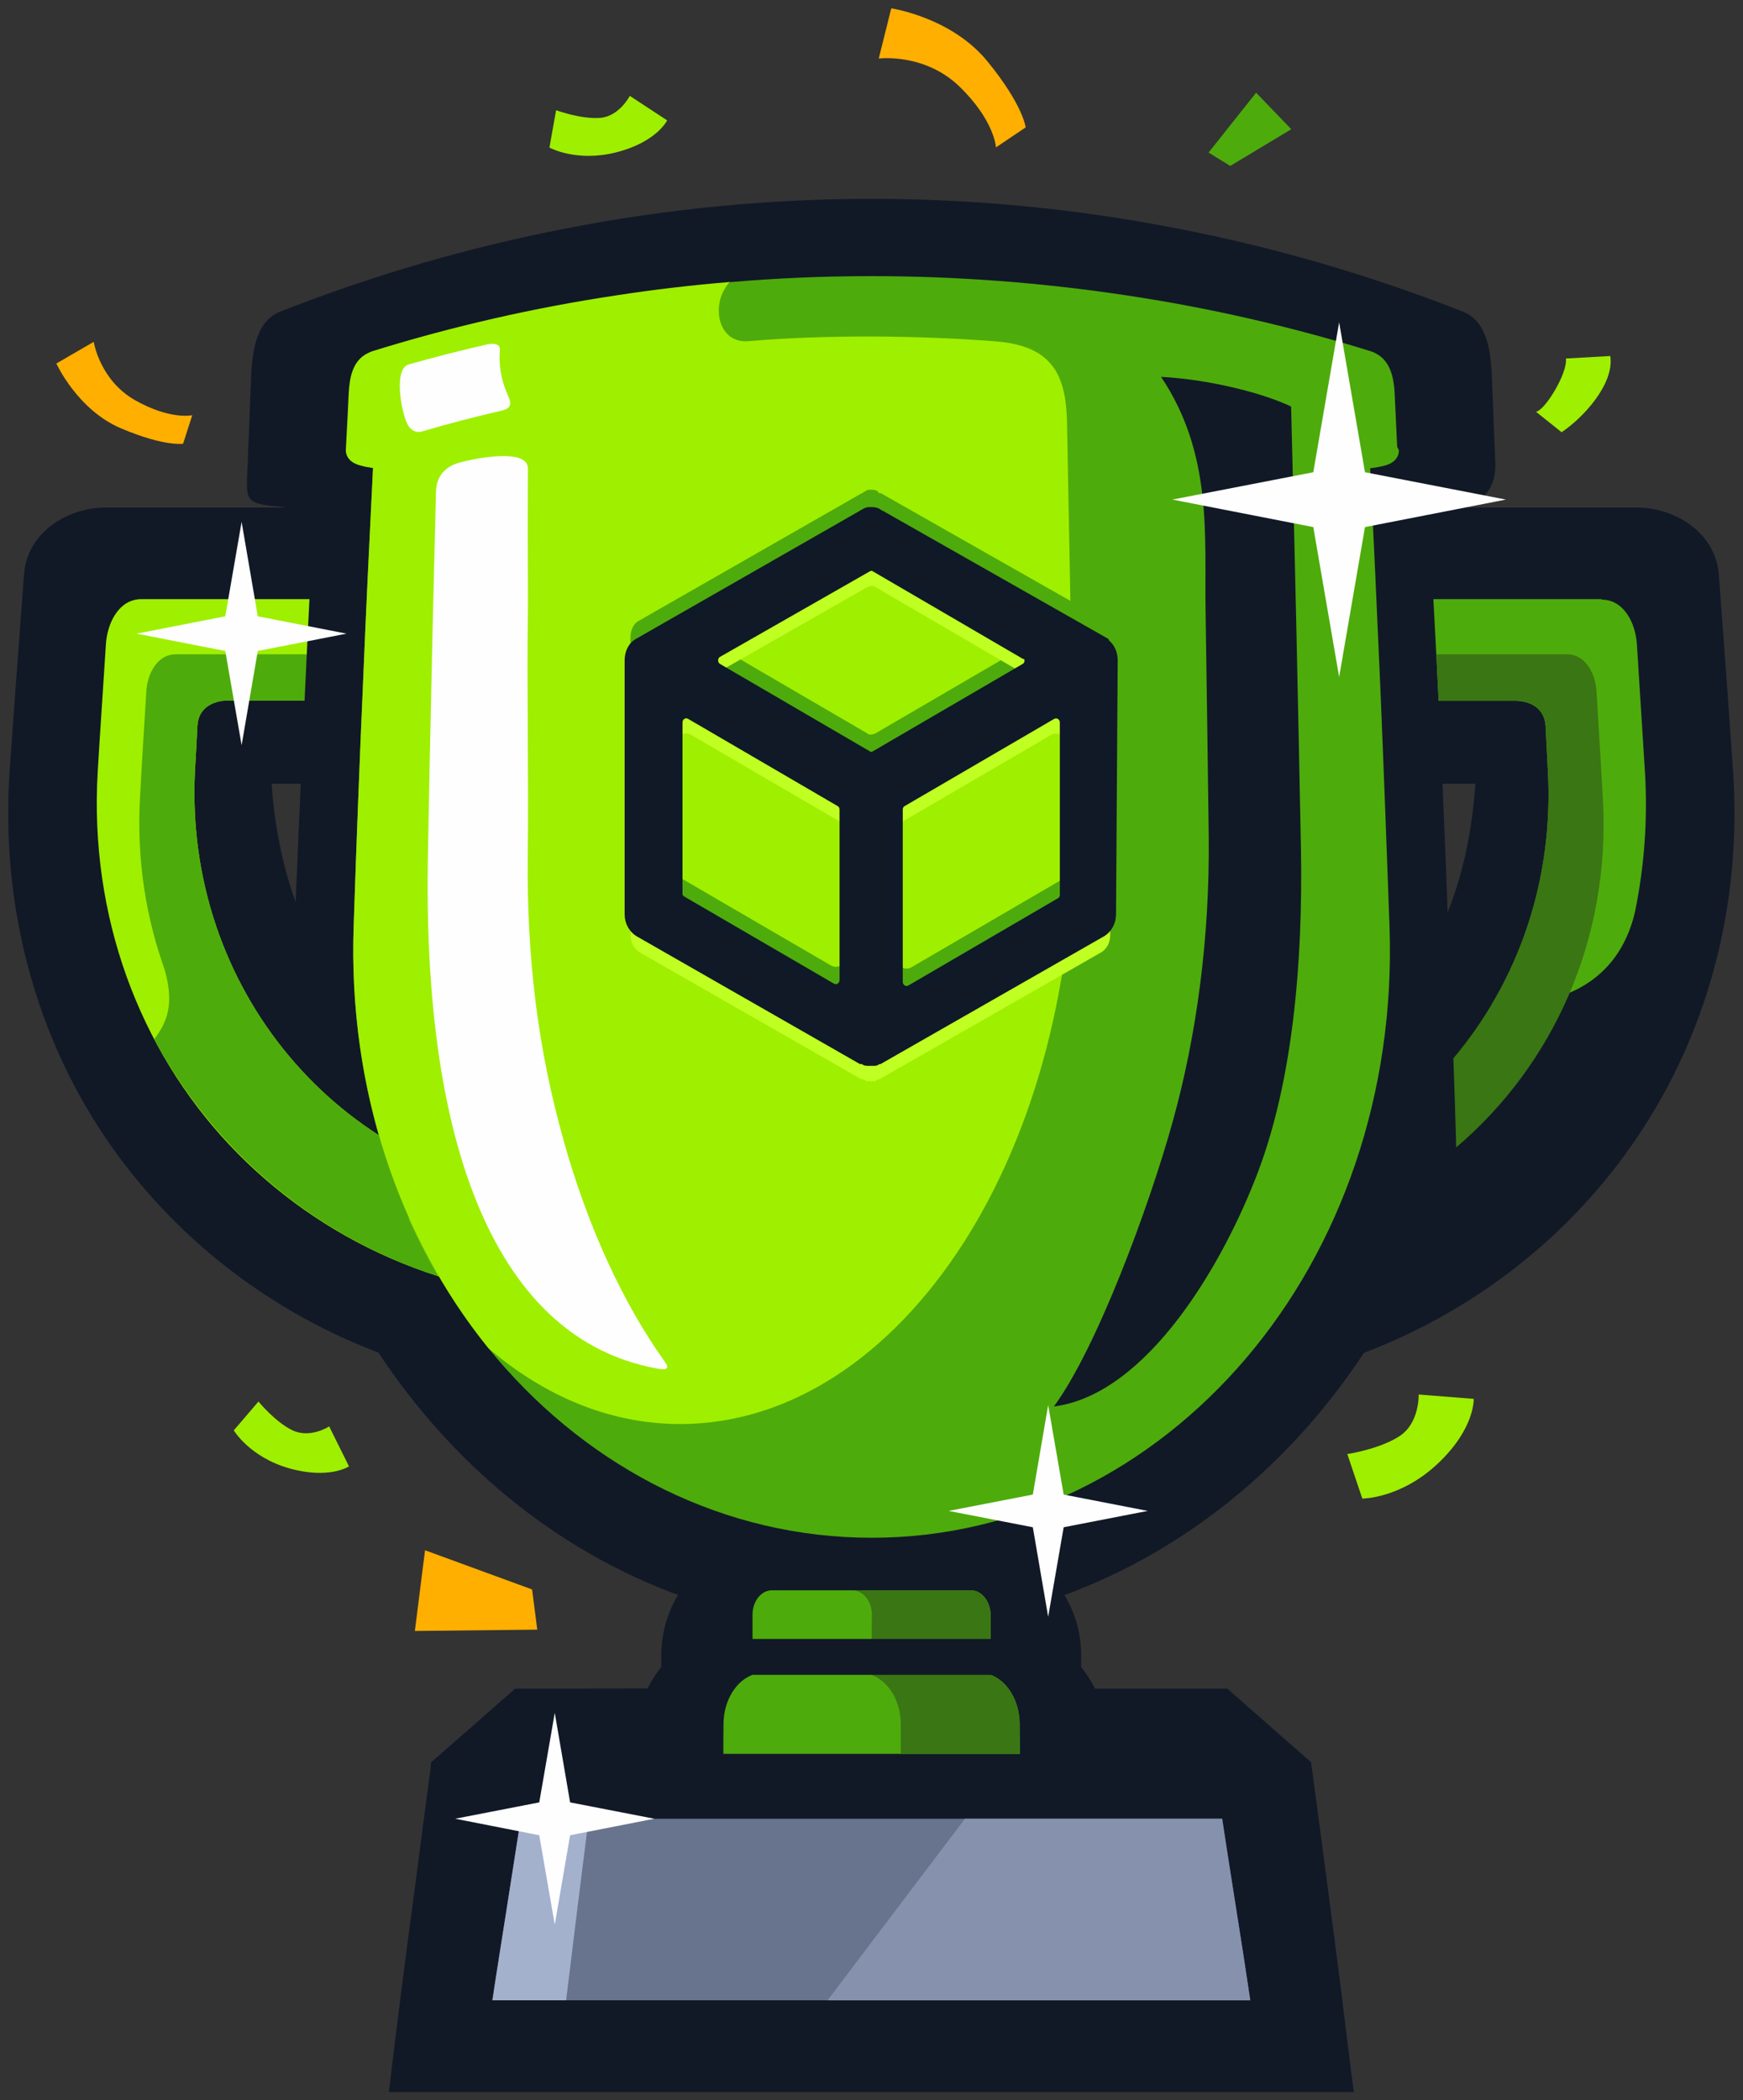 <svg xmlns="http://www.w3.org/2000/svg" xmlns:xlink="http://www.w3.org/1999/xlink" version="1.1" id="Layer_1" x="0px" y="0px" viewBox="0 0 1045.3 1259.5" style="enable-background:new 0 0 1045.3 1259.5;" xml:space="preserve">
<rect x="0" y="0" width="1045.3" height="1259.5" fill="#333333" stroke="none"/>
<style type="text/css">
	.st0{clip-path:url(#SVGID_2_);}
	.st1{fill:#111927;}
	.st2{clip-path:url(#SVGID_4_);}
	.st3{clip-path:url(#SVGID_6_);}
	.st4{fill:#4EAB0C;}
	.st5{clip-path:url(#SVGID_8_);}
	.st6{fill:#9FEF00;}
	.st7{clip-path:url(#SVGID_10_);}
	.st8{clip-path:url(#SVGID_12_);}
	.st9{clip-path:url(#SVGID_14_);}
	.st10{clip-path:url(#SVGID_16_);}
	.st11{clip-path:url(#SVGID_18_);}
	.st12{clip-path:url(#SVGID_20_);}
	.st13{fill:#68748E;}
	.st14{clip-path:url(#SVGID_22_);}
	.st15{fill:#A4B1CD;}
	.st16{clip-path:url(#SVGID_24_);}
	.st17{clip-path:url(#SVGID_26_);}
	.st18{fill:#3A7613;}
	.st19{clip-path:url(#SVGID_28_);}
	.st20{clip-path:url(#SVGID_30_);}
	.st21{clip-path:url(#SVGID_32_);}
	.st22{clip-path:url(#SVGID_34_);}
	.st23{fill:#FEFEFE;}
	.st24{clip-path:url(#SVGID_36_);}
	.st25{clip-path:url(#SVGID_38_);}
	.st26{fill:#8692AD;}
	.st27{clip-path:url(#SVGID_40_);}
	.st28{clip-path:url(#SVGID_42_);}
	.st29{clip-path:url(#SVGID_44_);}
	.st30{clip-path:url(#SVGID_46_);}
	.st31{clip-path:url(#SVGID_48_);}
	.st32{fill:#FFAF00;}
	.st33{clip-path:url(#SVGID_50_);}
	.st34{clip-path:url(#SVGID_52_);}
	.st35{clip-path:url(#SVGID_54_);}
	.st36{clip-path:url(#SVGID_56_);}
	.st37{clip-path:url(#SVGID_58_);}
	.st38{clip-path:url(#SVGID_60_);}
	.st39{clip-path:url(#SVGID_62_);}
	.st40{fill:#BFFF22;}
	.st41{fill:#111927;stroke:#101927;stroke-width:7;stroke-miterlimit:10;}
</style>
<g>
	<defs>
		<path id="SVGID_1_" d="M150.6,225.8c-0.7,16.9-1.3,33.8-2,50.7c-1,25.4-3.2,25.2,22.8,27.8s29.3,29.4,29.3,29.4l-6.6-80.1    c46.5-16.1,94.2-28.7,142.5-37.8c122.9-23.4,249.2-23.4,372.1,0c48.4,9.1,96,21.8,142.5,37.8l-6.6,80.1c0,0,3.3-26.8,29.3-29.4    s22.8-27.8,22.8-27.8c-0.7-16.9-1.3-33.8-2-50.7c-0.7-18.1-3.9-33.6-17.6-39c-55.8-21.9-113.4-38.7-172.3-50    c-120.3-23.4-244-23.4-364.3,0c-58.8,11.3-116.5,28.1-172.3,50C154.6,192.2,151.4,207.7,150.6,225.8L150.6,225.8z"/>
	</defs>
	<clipPath id="SVGID_2_">
		<use xlink:href="#SVGID_1_" style="overflow:visible;"/>
	</clipPath>
	<g class="st0">
		<rect x="143.5" y="114.3" class="st1" width="758.3" height="224.5"/>
	</g>
</g>
<g>
	<defs>
		<path id="SVGID_3_" d="M162.9,470c3.8,55.5,23.3,113.7,67.4,145.7c-4.6-48.9-8.9-97.9-13-146.8c-7.1,0.4-14.1,0.8-21.2,1.1    L162.9,470z M830.3,468.9c-4,49-8.2,97.9-12.6,146.8c44-32,63.5-90.3,67.1-145.7h-33.2C844.6,469.7,837.4,469.4,830.3,468.9    L830.3,468.9z M388.3,1012.6c2.3-4.6,5.1-9,8.3-13v-7.4c0.1-12.6,3.5-24.9,10-35.7c-74.3-27.3-136.3-79.6-179.6-145.3    c-70.7-26.9-129.2-74.9-168.3-135.8c-38.8-60.6-58-134.3-53-212.1c2.8-39.5,5.7-79.2,8.7-118.8c1.9-25.7,26.5-39.8,47.9-40.1    h109.1c1.2-20.8,2.4-41.6,3.7-62.5c0-0.3,0-0.5,0.1-0.8c2.2-11,6.3-21.5,13.6-29.9c6.5-7.6,15.2-12.9,24.9-15.2    c200.7-65.3,416.9-65.3,617.6,0c9.7,2.3,18.4,7.6,24.9,15.2c7.3,8.4,11.4,18.9,13.6,29.9c0,0.3,0,0.5,0.1,0.8    c1.3,20.8,2.6,41.6,3.7,62.5h109.1c21.3,0.3,46,14.4,48.1,40.1c3,39.6,5.9,79.2,8.6,118.8c5.1,77.7-14.3,151.4-53.2,212.1    c-39,61-97.6,109-168.2,135.9c-43.3,65.7-105.3,117.9-179.6,145.3c6.5,10.8,9.9,23.1,10,35.7v7.4c3.2,4,6,8.4,8.3,13h79.4    c16.8,14.7,33.4,29.5,50.2,44.1c0.1,1.3,0.3,2.7,0.5,4c3,22,5.9,44.1,8.8,66.1s5.8,44.1,8.6,66.1c2.5,20.6,5,41.1,7.7,61.6H233.2    c2.4-20.5,5-41,7.6-61.6c2.8-22,5.7-44,8.7-66.1c2.8-22,5.7-44.1,8.7-66.1c0.1-1.3,0.2-2.7,0.4-4c16.8-14.6,33.5-29.3,50.3-44.1    L388.3,1012.6L388.3,1012.6z"/>
	</defs>
	<clipPath id="SVGID_4_">
		<use xlink:href="#SVGID_3_" style="overflow:visible;"/>
	</clipPath>
	<g class="st2">
		<rect y="142.1" class="st1" width="1045.3" height="1117.4"/>
	</g>
</g>
<g>
	<defs>
		<path id="SVGID_5_" d="M960.5,359.3H652.2c1.3,70.1,2.5,140.2,3.6,210.2c1.1,70,2,140,2.7,210h32.3c31.9,0,63.6-5,93.9-14.8    c11.5-28,23-56,34.5-84c-30.7,19.6-65.4,32-101.6,36.1c-0.8-49.4-1.8-98.8-2.8-148.2s-2.3-98.8-3.6-148.3h197.5    c8.9,0,17.5,4.4,18.2,15c0.4,9.2,1,18.4,1.4,27.6c2.7,51.2-9.7,99-33.4,139.1c0,0,70.4,9.6,85.6-55c5.7-27.6,7.7-55.9,6-84    c-1.6-25.3-3.2-50.7-4.8-76.2c-0.7-12.9-7.7-27.2-21.2-27.2L960.5,359.3z"/>
	</defs>
	<clipPath id="SVGID_6_">
		<use xlink:href="#SVGID_5_" style="overflow:visible;"/>
	</clipPath>
	<g class="st3">
		<rect x="647.2" y="354.3" class="st4" width="344.9" height="430.2"/>
	</g>
</g>
<g>
	<defs>
		<path id="SVGID_7_" d="M118.4,435.1c-0.4,9.2-1,18.4-1.5,27.6c-6.4,130.9,86.8,239.7,210.8,253.9c0.8-49.4,1.8-98.8,2.8-148.2    s2.3-98.8,3.6-148.3H136.5C127.6,420.2,119,424.6,118.4,435.1z M84.8,359.3H393c-1.3,70.1-2.5,140.2-3.6,210.2s-2,140-2.7,210    h-32.3c-85.6,0-162.8-35.5-216.9-93c-53.7-57.2-84-136.6-78.9-223.7c1.5-25.4,3.3-50.7,4.9-76.2C64.2,373.7,71.3,359.3,84.8,359.3    L84.8,359.3z"/>
	</defs>
	<clipPath id="SVGID_8_">
		<use xlink:href="#SVGID_7_" style="overflow:visible;"/>
	</clipPath>
	<g class="st5">
		<rect x="53.1" y="354.3" class="st6" width="344.9" height="430.2"/>
	</g>
</g>
<g>
	<defs>
		<path id="SVGID_9_" d="M118.4,435.1c-0.4,9.2-1,18.4-1.5,27.6c-6.4,130.9,86.8,239.7,210.8,253.9c0.8-49.4,1.8-98.8,2.8-148.2    s2.3-98.8,3.6-148.3H136.5C127.6,420.2,119,424.6,118.4,435.1L118.4,435.1z M105.4,392.4h261.1c-1.3,59-2.5,118.2-3.6,177.1    s-2,118-2.7,177h-27.3c-143.8,0-256.6-120.2-249-267c1.1-21.4,2.5-42.8,3.8-64.1C88.1,404.5,94.1,392.4,105.4,392.4L105.4,392.4z"/>
	</defs>
	<clipPath id="SVGID_10_">
		<use xlink:href="#SVGID_9_" style="overflow:visible;"/>
	</clipPath>
	<g class="st7">
		<rect x="78.5" y="387.4" class="st4" width="293" height="364.1"/>
	</g>
</g>
<g>
	<defs>
		<path id="SVGID_11_" d="M219.4,210.3c196.9-64.7,409.4-64.7,606.3,0c9,10.6,18.4,21.3,27.6,31.9c2.9,52.3,5.7,104.5,8.4,156.6    s4.9,104.3,6.8,156.5c3.2,79.7-15.1,159.7-53,227.2c-38,67.8-95.7,123.2-169.7,154.6c-78.8,33.7-168,33.7-246.8,0    c-75-31.8-132.9-88.6-171.2-157.7H349c1-58.8,1.9-117.7,2.8-176.5c-44.4,9.7-88.8,19.4-133.4,29.1c-13.8-9.6-27.6-19.4-41.2-29.1    c-1-15.9-1.2-31.7-0.5-47.6c3.3-81.2,7.1-162.4,11.3-243.7c9.7-20,19.5-40.1,29-60.1C217.8,237.8,218.6,224.1,219.4,210.3    L219.4,210.3z"/>
	</defs>
	<clipPath id="SVGID_12_">
		<use xlink:href="#SVGID_11_" style="overflow:visible;"/>
	</clipPath>
	<g class="st8">
		<rect x="171.3" y="156.8" class="st1" width="702.6" height="810.6"/>
	</g>
</g>
<g>
	<defs>
		<path id="SVGID_13_" d="M223.7,280.7c-2.2,43.9-4.3,87.9-6.1,131.6c-2.1,47.6-3.9,95.3-5.5,143c-3.6,100.9,29.3,192.8,85.7,259.1    c56.6,66.6,136.7,107.8,225,107.8c88,0,167.9-41.1,224.6-107.8c56.4-66.3,89.5-158.3,85.9-259.1c-1.7-47.6-3.5-95.3-5.5-143    c-1.9-43.8-3.9-87.7-6.1-131.5c2.8-0.3,5.7-0.8,8.4-1.5c9.7-2.4,8.8-9.4,8.8-9.4l-1-1.9c-0.5-10.6-1-21.2-1.5-31.8    c-0.6-12-3.5-22.3-15.1-25.8c-47.6-14.7-96.1-25.8-145.3-33.2c-50.8-7.7-102-11.6-153.3-11.6c-28.7,0-56.9,1.2-84.8,3.6    c-5.1,5-8,10.8-8,17c0,5.7,2.5,11.1,7,15.9c1.1,1.2,2.3,2.3,3.6,3.4c-21.5,1.8-42.8,4.3-63.8,7.5c-46.8,7.1-92.9,17.6-138.1,31.6    c-11,3.4-13.6,13.2-14.1,24.6C224.1,273,223.9,276.8,223.7,280.7L223.7,280.7z"/>
	</defs>
	<clipPath id="SVGID_14_">
		<use xlink:href="#SVGID_13_" style="overflow:visible;"/>
	</clipPath>
	<g class="st9">
		<rect x="206.8" y="160.6" class="st4" width="637.2" height="766.6"/>
	</g>
</g>
<g>
	<defs>
		<path id="SVGID_15_" d="M223.7,280.7c-2.2,43.9-4.3,87.9-6.1,131.6c-2.1,47.6-3.9,95.3-5.5,143c-3.4,98,27.6,187.4,80.9,253.3    C326.8,837.5,366,854,408,854c66.1,0,126.3-41.2,169.3-107.8S645.5,588,644,487.1c-0.7-46.3-1.4-92.6-2.3-139    c-0.6-31.5-1.2-63.2-1.8-94.9c-0.6-29.3-9.5-45.9-43-48.5c-24.4-1.9-49.1-2.8-74.2-2.9c-24.9,0-49.9,0.7-73.7,2.8    c-19.4,1.7-23-23.8-11.1-35.5c-23.2,1.9-46.1,4.6-68.7,8.1c-49.2,7.4-97.7,18.5-145.2,33.2c-1.6,0.5-3.1,1.2-4.6,2    c-7.8,4.6-9.8,13.6-10.3,23.8c-0.2,4.2-0.4,8.4-0.6,12.6c-0.4,7-0.7,14-1.1,21c0,0.5,0,1.1,0.1,1.6c0.4,2.2,2,6.1,8.8,7.8    C218.6,279.9,221.2,280.3,223.7,280.7L223.7,280.7z"/>
	</defs>
	<clipPath id="SVGID_16_">
		<use xlink:href="#SVGID_15_" style="overflow:visible;"/>
	</clipPath>
	<g class="st10">
		<rect x="202.3" y="164.2" class="st6" width="446.8" height="694.8"/>
	</g>
</g>
<g>
	<defs>
		<path id="SVGID_17_" d="M696.3,226c28.2,1.5,60.3,9.4,78,17.8c1.1,43.5,2.2,91.9,3.2,135.3s1.8,86.9,2.7,130.3    c1.2,67.6-4.9,138-25.6,193c-20.8,55.2-66.4,133.8-122.6,141.1c25.4-34.4,56.8-118.7,71.3-170.9s22.2-110.7,21.6-170.6    c-0.6-45.3-1.2-90.6-1.9-135.9C722.3,320.7,727.3,272.3,696.3,226L696.3,226z"/>
	</defs>
	<clipPath id="SVGID_18_">
		<use xlink:href="#SVGID_17_" style="overflow:visible;"/>
	</clipPath>
	<g class="st11">
		<rect x="627" y="221" class="st1" width="158.4" height="627.5"/>
	</g>
</g>
<g>
	<defs>
		<path id="SVGID_19_" d="M733,1090.7H312.3c-2.8,18.2-5.7,36.3-8.5,54.4s-5.8,36.3-8.5,54.5h454.5c-2.7-18.2-5.5-36.3-8.4-54.5    C738.6,1127,735.7,1108.9,733,1090.7L733,1090.7z"/>
	</defs>
	<clipPath id="SVGID_20_">
		<use xlink:href="#SVGID_19_" style="overflow:visible;"/>
	</clipPath>
	<g class="st12">
		<rect x="290.4" y="1085.7" class="st13" width="464.5" height="118.9"/>
	</g>
</g>
<g>
	<defs>
		<path id="SVGID_21_" d="M339.5,1199.6c4.4-36.2,8.9-72.5,13.5-108.9h-40.7c-2.8,18.2-5.7,36.3-8.5,54.4s-5.8,36.3-8.5,54.5H339.5z    "/>
	</defs>
	<clipPath id="SVGID_22_">
		<use xlink:href="#SVGID_21_" style="overflow:visible;"/>
	</clipPath>
	<g class="st14">
		<rect x="290.4" y="1085.7" class="st15" width="67.6" height="118.9"/>
	</g>
</g>
<g>
	<defs>
		<path id="SVGID_23_" d="M226.8,681c-36.7-23.5-66.2-56.6-85.4-95.7c-5.8,11.1-47.5-19.8-43-4.9c6.6,22,1.6,32.8-5.9,42.8    c36.2,67.7,97.3,118.7,170.4,142.2C247.5,738.8,235.4,710.5,226.8,681z"/>
	</defs>
	<clipPath id="SVGID_24_">
		<use xlink:href="#SVGID_23_" style="overflow:visible;"/>
	</clipPath>
	<g class="st16">
		<rect x="87.5" y="571.3" class="st4" width="180.4" height="199.1"/>
	</g>
</g>
<g>
	<defs>
		<path id="SVGID_25_" d="M939.8,392.4h-78.4c0.4,9.3,0.9,18.6,1.3,27.8h46c8.9,0,17.5,4.4,18.2,15c0.4,9.2,1,18.4,1.4,27.6    c3.5,66-18.3,126.3-56.7,171.9c0.7,17.8,1.2,35.7,1.7,53.4c57.8-49.1,92.6-124.4,88-208.5c-1.2-21.4-2.5-42.8-3.8-64.1    C957.1,404.5,951.1,392.4,939.8,392.4L939.8,392.4z"/>
	</defs>
	<clipPath id="SVGID_26_">
		<use xlink:href="#SVGID_25_" style="overflow:visible;"/>
	</clipPath>
	<g class="st17">
		<rect x="856.4" y="387.4" class="st18" width="110.4" height="305.6"/>
	</g>
</g>
<g>
	<defs>
		<path id="SVGID_27_" d="M582.3,953.7H462.9c-6.4,0-11.6,6.6-11.6,14.6v36.1c-10,3.7-17.3,15.5-17.4,29.4c-0.1,6.1-0.1,12.1-0.1,18    h177.8c0-6-0.1-11.9-0.1-18c-0.1-13.9-7.4-25.7-17.4-29.4v-36.1C593.9,960.3,588.7,953.7,582.3,953.7z"/>
	</defs>
	<clipPath id="SVGID_28_">
		<use xlink:href="#SVGID_27_" style="overflow:visible;"/>
	</clipPath>
	<g class="st19">
		<rect x="428.7" y="948.7" class="st4" width="187.7" height="108.1"/>
	</g>
</g>
<g>
	<defs>
		<path id="SVGID_29_" d="M522.8,973.3v31.2c10,3.7,17.4,15.5,17.4,29.4v18h71.3c0-6-0.1-11.9-0.1-18c-0.1-13.9-7.4-25.7-17.4-29.4    v-36.1c0-8-5.2-14.6-11.6-14.6h-71c5.6,0,10.4,5.2,11.3,12.1c0.1,0.8,0.2,1.7,0.2,2.5L522.8,973.3L522.8,973.3z"/>
	</defs>
	<clipPath id="SVGID_30_">
		<use xlink:href="#SVGID_29_" style="overflow:visible;"/>
	</clipPath>
	<g class="st20">
		<rect x="506.3" y="948.7" class="st18" width="110.2" height="108.1"/>
	</g>
</g>
<g>
	<defs>
		<path id="SVGID_31_" d="M622.3,992.1l-20.2,12.3H437.7v-10.7c0-5.9,5.3-10.8,11.8-10.8h172.9V992.1z"/>
	</defs>
	<clipPath id="SVGID_32_">
		<use xlink:href="#SVGID_31_" style="overflow:visible;"/>
	</clipPath>
	<g class="st21">
		<rect x="432.7" y="978" class="st1" width="194.7" height="31.5"/>
	</g>
</g>
<g>
	<defs>
		<path id="SVGID_33_" d="M261.5,293.3c-0.7,28.6-1.4,57.1-2.1,85.7c-1,45.2-2,90.4-2.8,135.5c-1.3,70.3,5.2,143.5,27.1,200.8    c20.9,54.7,55.7,95.5,110.3,105.4c3.9,0.7,8.5,1.2,4.8-3.9c-25.1-35.1-46.2-80.8-60.7-132.5c-15.3-54.2-22.3-109-21.6-171.3    c0.6-47.1-0.6-100.6,0.1-147.7c0.1-7.2-0.1-28.1-0.1-47.8c0-15.6,0.1-29.8,0.1-36.6c0-13.3-37-5-42.9-2.9    c-12.1,4.2-12.1,15.2-12.1,15.2L261.5,293.3L261.5,293.3z"/>
	</defs>
	<clipPath id="SVGID_34_">
		<use xlink:href="#SVGID_33_" style="overflow:visible;"/>
	</clipPath>
	<g class="st22">
		<rect x="251.4" y="268.5" class="st23" width="153.8" height="557.6"/>
	</g>
</g>
<g>
	<defs>
		<path id="SVGID_35_" d="M304.5,236.9c-3.2-7.1-4.9-14.7-4.9-22.5c0-1.5,0.1-3.1,0.2-4.6c0.4-4.3-5.6-3.8-7.9-3.2    c-15.8,3.6-31.5,7.6-46.9,12c-9.5,2.7-3.9,31.1-0.1,36.8c1,1.5,3.7,4.5,8,3.4c15.7-4.6,31.6-8.8,47.8-12.5    C307,244.9,306.8,241.7,304.5,236.9L304.5,236.9z"/>
	</defs>
	<clipPath id="SVGID_36_">
		<use xlink:href="#SVGID_35_" style="overflow:visible;"/>
	</clipPath>
	<g class="st24">
		<rect x="234.6" y="201.3" class="st23" width="76.3" height="62.8"/>
	</g>
</g>
<g>
	<defs>
		<path id="SVGID_37_" d="M578.7,1090.7l-82.4,108.9h253.5c-2.7-18.2-5.5-36.3-8.4-54.5c-2.8-18.1-5.8-36.2-8.5-54.4H578.7z"/>
	</defs>
	<clipPath id="SVGID_38_">
		<use xlink:href="#SVGID_37_" style="overflow:visible;"/>
	</clipPath>
	<g class="st25">
		<rect x="491.3" y="1085.7" class="st26" width="263.5" height="118.9"/>
	</g>
</g>
<g>
	<defs>
		<polygon id="SVGID_39_" points="144.9,313 154.6,369.6 207.8,380 154.6,390.4 144.9,446.9 135.1,390.4 81.9,380 135.1,369.6   "/>
	</defs>
	<clipPath id="SVGID_40_">
		<use xlink:href="#SVGID_39_" style="overflow:visible;"/>
	</clipPath>
	<g class="st27">
		<rect x="76.9" y="308" class="st23" width="135.9" height="143.9"/>
	</g>
</g>
<g>
	<defs>
		<polygon id="SVGID_41_" points="803.1,193.3 818.6,283.2 903.1,299.6 818.6,316.1 803.1,406 787.6,316.1 703.1,299.6 787.6,283.2       "/>
	</defs>
	<clipPath id="SVGID_42_">
		<use xlink:href="#SVGID_41_" style="overflow:visible;"/>
	</clipPath>
	<g class="st28">
		<rect x="698.1" y="188.3" class="st23" width="210" height="222.7"/>
	</g>
</g>
<g>
	<defs>
		<polygon id="SVGID_43_" points="628.6,842.6 637.9,896.3 688.3,906.1 637.9,915.9 628.6,969.6 619.4,915.9 568.9,906.1     619.4,896.3   "/>
	</defs>
	<clipPath id="SVGID_44_">
		<use xlink:href="#SVGID_43_" style="overflow:visible;"/>
	</clipPath>
	<g class="st29">
		<rect x="563.9" y="837.6" class="st23" width="129.4" height="137"/>
	</g>
</g>
<g>
	<defs>
		<polygon id="SVGID_45_" points="332.7,1027.2 341.9,1080.9 392.4,1090.7 341.9,1100.6 332.7,1154.2 323.4,1100.6 273,1090.7     323.4,1080.9   "/>
	</defs>
	<clipPath id="SVGID_46_">
		<use xlink:href="#SVGID_45_" style="overflow:visible;"/>
	</clipPath>
	<g class="st30">
		<rect x="268" y="1022.2" class="st23" width="129.4" height="137"/>
	</g>
</g>
<g>
	<defs>
		<path id="SVGID_47_" d="M109.8,266.1c0,0-11,1.9-37.2-9.2C46.4,245.8,33.8,218,33.8,218l22.4-13c0,0,3.6,23,24.8,35s34.3,9,34.3,9    L109.8,266.1L109.8,266.1z"/>
	</defs>
	<clipPath id="SVGID_48_">
		<use xlink:href="#SVGID_47_" style="overflow:visible;"/>
	</clipPath>
	<g class="st31">
		<rect x="28.8" y="200" class="st32" width="91.5" height="71.2"/>
	</g>
</g>
<g>
	<defs>
		<polygon id="SVGID_49_" points="319.1,953.2 254.9,929.7 248.8,978.1 322.2,977.3   "/>
	</defs>
	<clipPath id="SVGID_50_">
		<use xlink:href="#SVGID_49_" style="overflow:visible;"/>
	</clipPath>
	<g class="st33">
		<rect x="243.8" y="924.7" class="st32" width="83.3" height="58.4"/>
	</g>
</g>
<g>
	<defs>
		<path id="SVGID_51_" d="M939.1,215c1.1,8.9-12.8,31.5-18,31.9l15.4,12.3c13-8.6,31.8-29.1,29.2-45.7L939.1,215z"/>
	</defs>
	<clipPath id="SVGID_52_">
		<use xlink:href="#SVGID_51_" style="overflow:visible;"/>
	</clipPath>
	<g class="st34">
		<rect x="916.1" y="208.5" class="st6" width="54.8" height="55.7"/>
	</g>
</g>
<g>
	<defs>
		<path id="SVGID_53_" d="M377.7,57.5l22.4,14.7c0,0-6.2,12.9-30.3,19.1s-40.3-2.8-40.3-2.8l4-22.4c0,0,14.9,5.5,26.4,4.6    S377.7,57.5,377.7,57.5L377.7,57.5z"/>
	</defs>
	<clipPath id="SVGID_54_">
		<use xlink:href="#SVGID_53_" style="overflow:visible;"/>
	</clipPath>
	<g class="st35">
		<rect x="324.5" y="52.5" class="st6" width="80.6" height="45.9"/>
	</g>
</g>
<g>
	<defs>
		<path id="SVGID_55_" d="M615.1,76.4c0,0-1.4-13.3-23-39.7S534.5,5,534.5,5L527,35.1c0,0,27.5-3.5,48.5,16.9s21.8,36.4,21.8,36.4    L615.1,76.4L615.1,76.4z"/>
	</defs>
	<clipPath id="SVGID_56_">
		<use xlink:href="#SVGID_55_" style="overflow:visible;"/>
	</clipPath>
	<g class="st36">
		<rect x="522" y="0" class="st32" width="98.1" height="93.4"/>
	</g>
</g>
<g>
	<defs>
		<polygon id="SVGID_57_" points="737.8,99.5 774.4,77.5 753.3,55.6 724.8,91.5   "/>
	</defs>
	<clipPath id="SVGID_58_">
		<use xlink:href="#SVGID_57_" style="overflow:visible;"/>
	</clipPath>
	<g class="st37">
		<rect x="719.8" y="50.6" class="st4" width="59.6" height="53.9"/>
	</g>
</g>
<g>
	<defs>
		<path id="SVGID_59_" d="M850.8,836.3l33,2.6c0,0,0.9,17.7-21.5,38.8S817,898.7,817,898.7l-9-26.7c0,0,19.4-2.9,31.4-10.8    S850.8,836.3,850.8,836.3L850.8,836.3z"/>
	</defs>
	<clipPath id="SVGID_60_">
		<use xlink:href="#SVGID_59_" style="overflow:visible;"/>
	</clipPath>
	<g class="st38">
		<rect x="803" y="831.3" class="st6" width="85.8" height="72.4"/>
	</g>
</g>
<g>
	<defs>
		<path id="SVGID_61_" d="M197.4,855.4l11.9,24c0,0-11.9,7.9-35.7,1.2s-33.4-22.8-33.4-22.8l14.8-17.3c0,0,10,12.3,20.5,17.3    S197.4,855.5,197.4,855.4L197.4,855.4z"/>
	</defs>
	<clipPath id="SVGID_62_">
		<use xlink:href="#SVGID_61_" style="overflow:visible;"/>
	</clipPath>
	<g class="st39">
		<rect x="135.2" y="835.6" class="st6" width="79.1" height="52.7"/>
	</g>
</g>
<g>
	<path class="st4" d="M666.8,382.1L666.8,382.1c0-3.2-1.1-6.4-3.2-8.5l0,0c0,0,0,0-1.1-1.1c0,0-1.1,0-1.1-1.1l0,0l-133.1-75.6h-1.1   c-1.1-2.1-3.2-2.1-5.3-2.1c-1.1,0-2.1,0-3.2,1.1c-1.1,0-1.1,1.1-2.1,1.1l-132.1,75.6l0,0l0,0l0,0c-2.1,1.1-3.2,2.1-3.2,2.1l0,0   c-2.1,2.1-3.2,5.3-3.2,8.5l0,0l0,0v152.3c0,4.3,2.1,8.5,6.4,10.7l132.1,75.6c0,0,0,0,1.1,0l0,0c1.1,0,1.1,1.1,2.1,1.1l0,0   c1.1,0,2.1,0,2.1,0c1.1,0,2.1,0,2.1,0l0,0c1.1,0,1.1,0,2.1-1.1l0,0c0,0,0,0,1.1,0l132.1-75.6c4.3-2.1,6.4-6.4,6.4-10.7L666.8,382.1   L666.8,382.1z M430.4,376.8l89.5-51.1c2.1-1.1,4.3-1.1,5.3,0l89.5,52.2c4.3,1.1,4.3,7.5,0,9.6l-89.5,52.2c-2.1,1.1-4.3,1.1-5.3,0   l-89.5-52.2C426.1,385.3,426.1,378.9,430.4,376.8z M507,573.8c0,4.3-4.3,7.5-8.5,5.3L409,527c-2.1-1.1-3.2-3.2-3.2-4.3V419.4   c0-4.3,4.3-7.5,8.5-5.3l89.5,52.2c2.1,1.1,3.2,3.2,3.2,5.3V573.8z M639.1,522.7c0,2.1-1.1,4.3-3.2,5.3l-89.5,52.2   c-4.3,2.1-8.5-1.1-8.5-5.3V471.6c0-2.1,1.1-4.3,3.2-5.3l89.5-52.2c4.3-2.1,8.5,1.1,8.5,5.3V522.7z"/>
	<path class="st40" d="M666.8,408.6L666.8,408.6c0-3.2-1.1-6.4-3.2-8.5l0,0c0,0,0,0-1.1-1.1c0,0-1.1,0-1.1-1.1l0,0l-133.1-75.6h-1.1   c-1.1-2.1-3.2-2.1-5.3-2.1c-1.1,0-2.1,0-3.2,1.1c-1.1,0-1.1,1.1-2.1,1.1L384.6,398l0,0l0,0l0,0c-2.1,1.1-3.2,2.1-3.2,2.1l0,0   c-2.1,2.1-3.2,5.3-3.2,8.5l0,0l0,0V561c0,4.3,2.1,8.5,6.4,10.7l132.1,75.6c0,0,0,0,1.1,0l0,0c1.1,0,1.1,1.1,2.1,1.1l0,0   c1.1,0,2.1,0,2.1,0c1.1,0,2.1,0,2.1,0l0,0c1.1,0,1.1,0,2.1-1.1l0,0c0,0,0,0,1.1,0l132.1-75.6c4.3-2.1,6.4-6.4,6.4-10.7L666.8,408.6   L666.8,408.6z M430.4,403.3l89.5-51.1c2.1-1.1,4.3-1.1,5.3,0l89.5,52.2c4.3,1.1,4.3,7.5,0,9.6l-89.5,52.2c-2.1,1.1-4.3,1.1-5.3,0   L430.4,414C426.1,411.8,426.1,405.4,430.4,403.3z M507,600.4c0,4.3-4.3,7.5-8.5,5.3L409,553.5c-2.1-1.1-3.2-3.2-3.2-4.3V445.9   c0-4.3,4.3-7.5,8.5-5.3l89.5,52.2c2.1,1.1,3.2,3.2,3.2,5.3V600.4z M639.1,549.2c0,2.1-1.1,4.3-3.2,5.3l-89.5,52.2   c-4.3,2.1-8.5-1.1-8.5-5.3V498.1c0-2.1,1.1-4.3,3.2-5.3l89.5-52.2c4.3-2.1,8.5,1.1,8.5,5.3V549.2z"/>
	<path class="st41" d="M666.8,396L666.8,396c0-3.2-1.1-6.4-3.2-8.5l0,0c0,0,0,0-1.1-1.1c0,0-1.1,0-1.1-1.1l0,0l-133.1-75.6h-1.1   c-1.1-2.1-3.2-2.1-5.3-2.1c-1.1,0-2.1,0-3.2,1.1c-1.1,0-1.1,1.1-2.1,1.1l-132.1,75.6l0,0l0,0l0,0c-2.1,1.1-3.2,2.1-3.2,2.1l0,0   c-2.1,2.1-3.2,5.3-3.2,8.5l0,0l0,0v152.3c0,4.3,2.1,8.5,6.4,10.7l132.1,75.6c0,0,0,0,1.1,0l0,0c1.1,0,1.1,1.1,2.1,1.1l0,0   c1.1,0,2.1,0,2.1,0c1.1,0,2.1,0,2.1,0l0,0c1.1,0,1.1,0,2.1-1.1l0,0c0,0,0,0,1.1,0L659.4,559c4.3-2.1,6.4-6.4,6.4-10.7L666.8,396   L666.8,396z M430.4,390.7l89.5-51.1c2.1-1.1,4.3-1.1,5.3,0l89.5,52.2c4.3,1.1,4.3,7.5,0,9.6l-89.5,52.2c-2.1,1.1-4.3,1.1-5.3,0   l-89.5-52.2C426.1,399.2,426.1,392.8,430.4,390.7z M507,587.7c0,4.3-4.3,7.5-8.5,5.3L409,540.9c-2.1-1.1-3.2-3.2-3.2-4.3V433.3   c0-4.3,4.3-7.5,8.5-5.3l89.5,52.2c2.1,1.1,3.2,3.2,3.2,5.3V587.7z M639.1,536.6c0,2.1-1.1,4.3-3.2,5.3l-89.5,52.2   c-4.3,2.1-8.5-1.1-8.5-5.3V485.5c0-2.1,1.1-4.3,3.2-5.3l89.5-52.2c4.3-2.1,8.5,1.1,8.5,5.3V536.6z"/>
</g>
</svg>